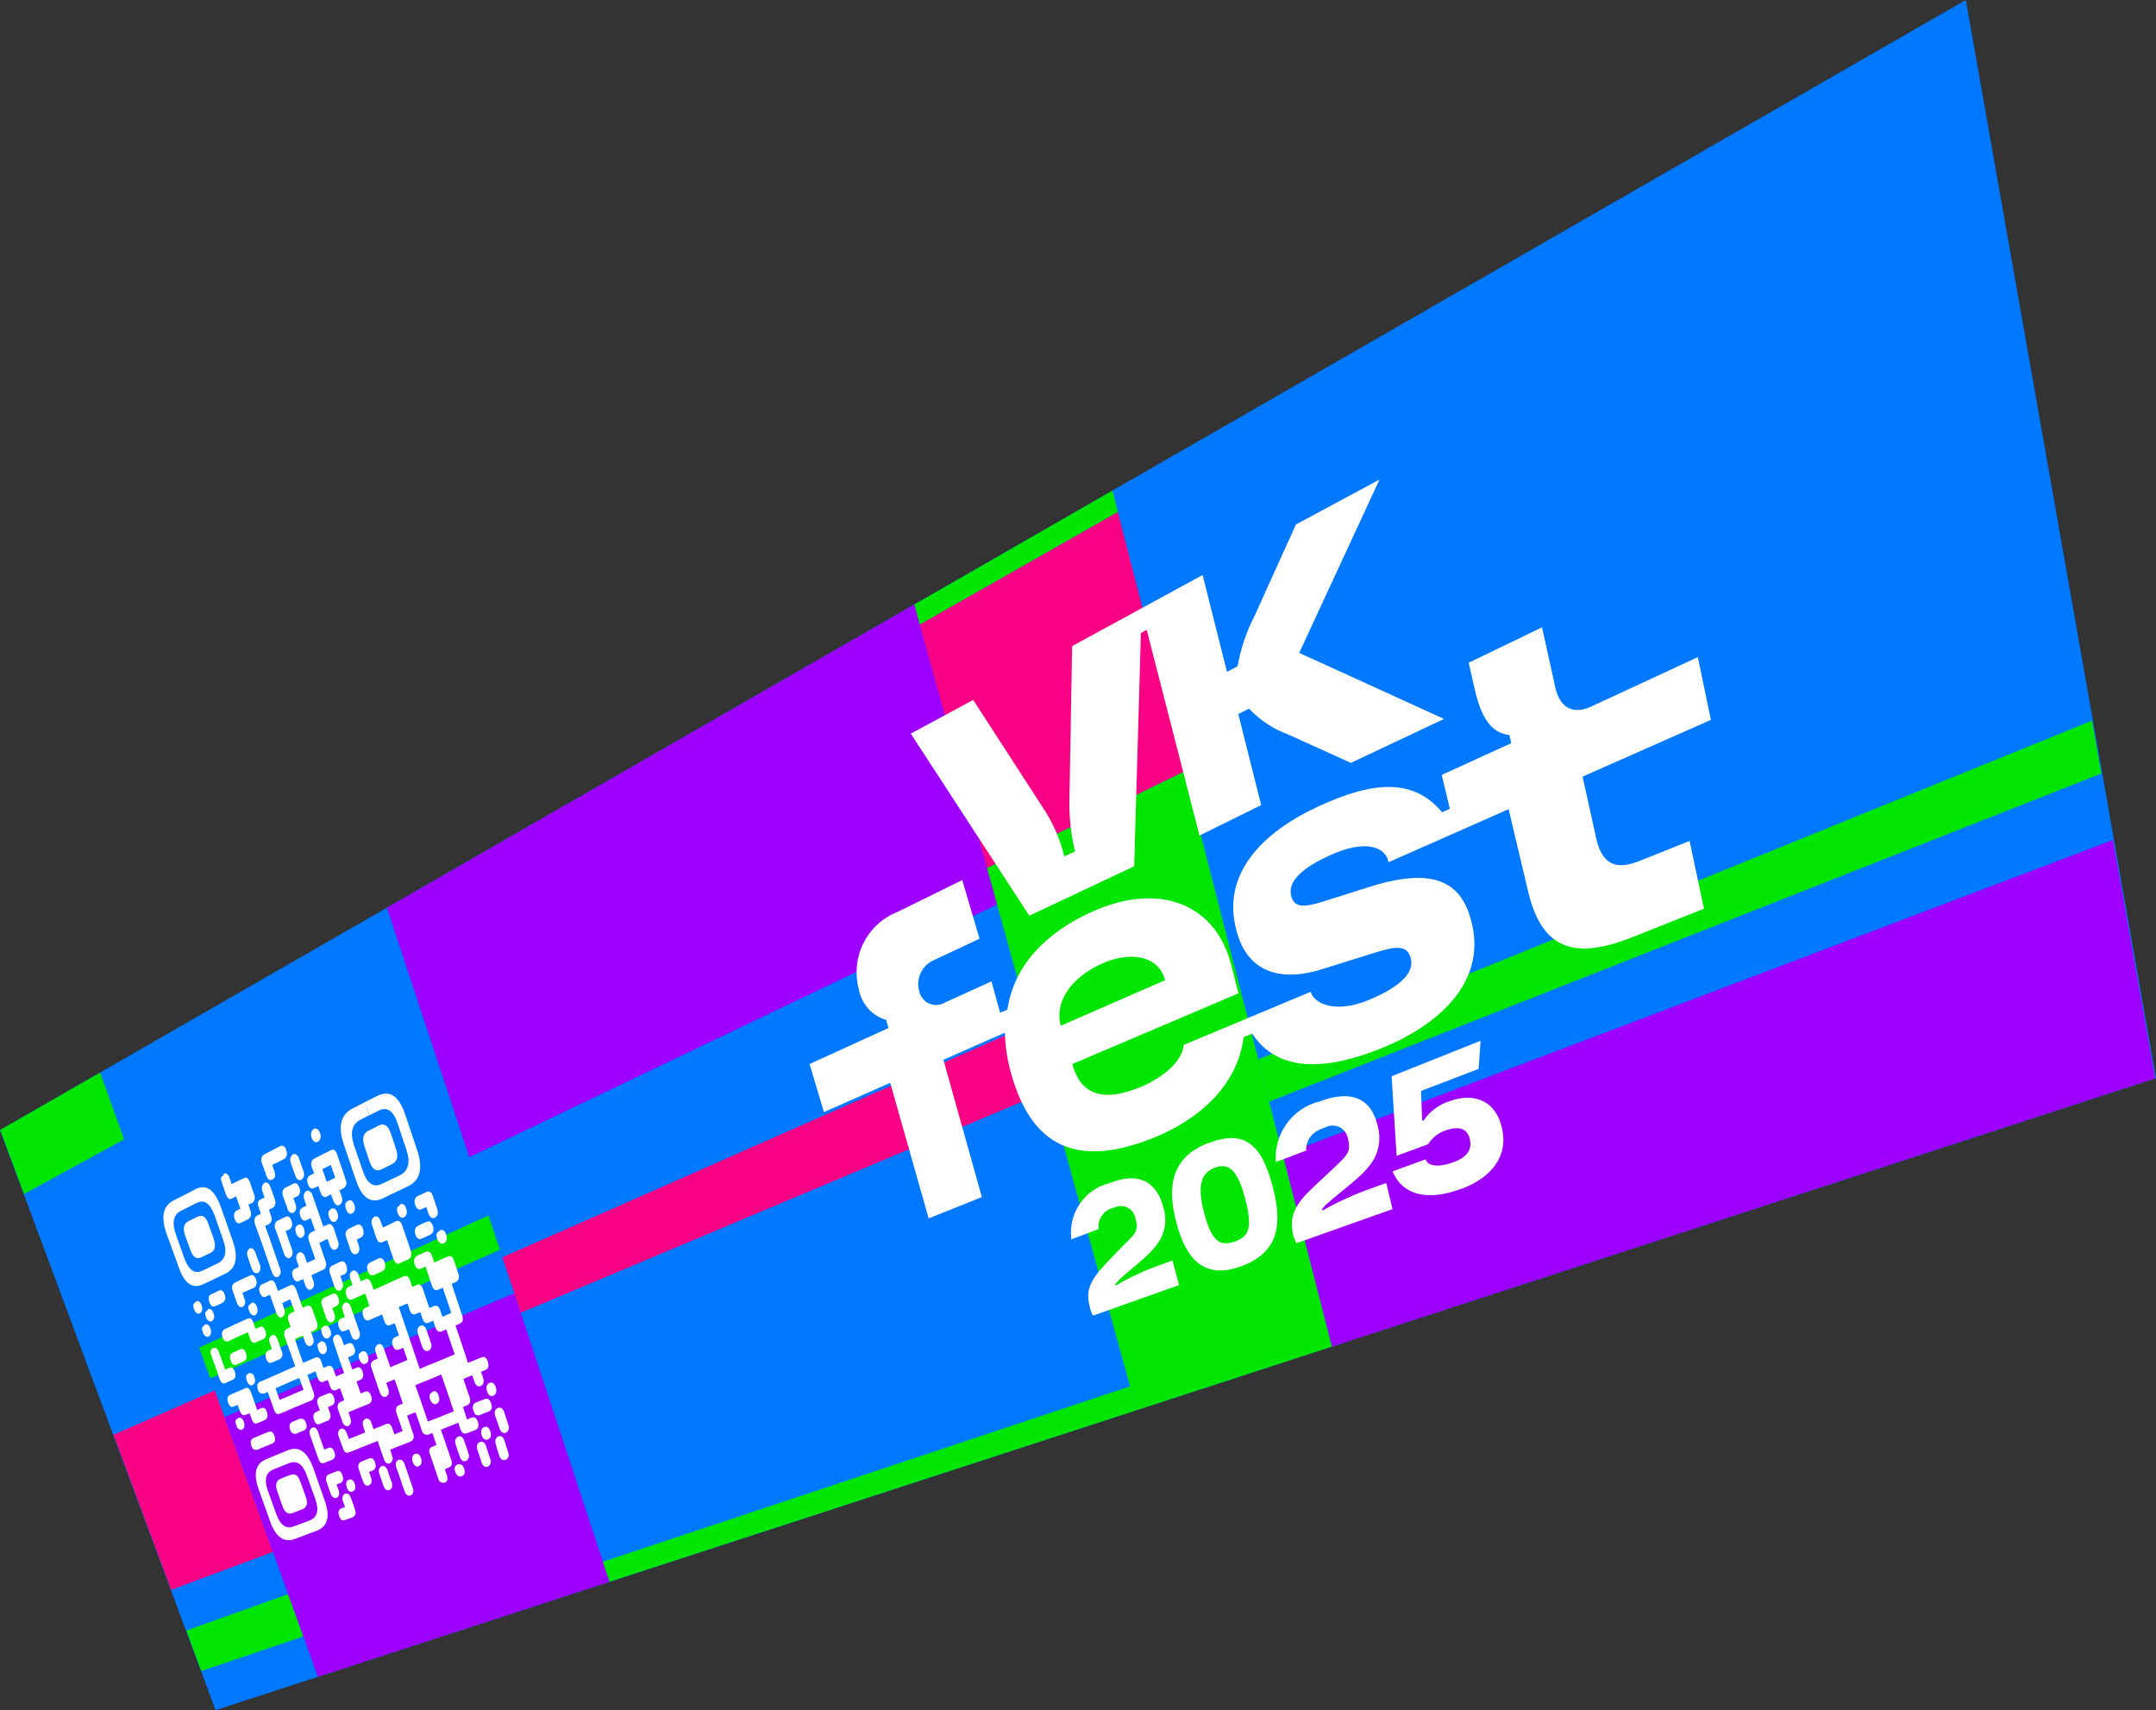 <svg width="208" height="165" viewBox="0 0 208 165" fill="none" xmlns="http://www.w3.org/2000/svg">
<rect x="0" y="0" width="208" height="165" fill="#333333" stroke="none"/>
<g clip-path="url(#clip0_4025_1119)">
<path d="M208 104.027L189.652 0L0 109.035L20.794 165L208 104.027Z" fill="#0078FF"/>
<path d="M9.656 103.485L11.973 109.931L2.317 115.201L0.019 109.016L9.656 103.485Z" fill="#00E600"/>
<path d="M10.953 138.428L20.72 134.149L26.336 149.733L16.513 153.396L10.953 138.428Z" fill="#F90184"/>
<path d="M17.977 157.32L27.8 153.807L29.264 157.88L19.423 161.225L17.977 157.32Z" fill="#00E600"/>
<path d="M19.219 130.019L47.13 117.275L48.224 120.583L20.294 132.99L19.219 130.019Z" fill="#00E600"/>
<path d="M21.648 136.728L49.614 124.768L58.807 152.611L30.673 161.786L21.648 136.728Z" fill="#9D00FF"/>
<path d="M121.394 102.214L201.828 69.532L202.718 74.633L122.431 106.288L121.394 102.214Z" fill="#00E600"/>
<path d="M123.747 111.426L203.848 81.043L207.907 104.045L128.492 129.926L123.747 111.426Z" fill="#9D00FF"/>
<path d="M88.219 58.32L96.207 87.265L45.277 111.651L37.326 87.583L88.219 58.32Z" fill="#9D00FF"/>
<path d="M48.465 121.311L99.394 98.832L101.155 105.223L50.244 126.656L48.465 121.311Z" fill="#F90184"/>
<path d="M58.157 150.686L109.031 133.757L109.661 136.055L58.806 152.611L58.157 150.686Z" fill="#00E600"/>
<path d="M107.327 47.332L107.846 49.407L88.738 60.263L88.219 58.32L107.327 47.332Z" fill="#00E600"/>
<path d="M88.737 60.263L107.845 49.407L114.276 74.427L95.224 83.752L88.737 60.263Z" fill="#F90184"/>
<path d="M95.225 83.752L114.277 74.427L128.492 129.926L109.662 136.055L95.225 83.752Z" fill="#00E600"/>
<path d="M133.088 46.267L125.026 50.602L121.06 59.366C120.262 60.911 119.7 62.568 119.392 64.281L118.373 64.823L116.019 55.48L103.435 62.337L103.175 77.006C103.124 78.736 103.304 80.464 103.713 82.145L102.675 82.631C102.304 81.073 101.678 79.589 100.822 78.24L93.89 67.532L87.867 70.784L99.302 88.349L109.421 83.584L110.07 61.067L110.626 60.768L115.722 80.613L121.672 77.679L119.466 68.897L120.504 68.373C121.559 69.496 122.86 70.354 124.303 70.877L130.327 73.605L139.315 69.364L125.341 62.992L133.088 46.267ZM92.834 84.91L86.569 87.994C85.144 88.557 83.977 89.633 83.292 91.013C82.608 92.394 82.455 93.981 82.863 95.468C82.985 96.157 83.297 96.796 83.762 97.315C84.227 97.834 84.828 98.21 85.494 98.402L85.717 99.187L78.1 102.662L79.49 107.297L85.884 104.475L89.59 117.555L94.724 115.5L91.017 102.251L96.948 99.635C96.977 100.983 97.183 102.322 97.56 103.616C99.728 111.37 104.676 112.398 111.2 109.819C115.444 108.137 119.355 104.924 119.985 100.065L120.8 99.729C122.413 102.158 125.675 104.157 133.107 101.205C138.5 99.075 143.393 95.001 142.003 89.096C141.113 85.359 138.704 83.49 132.143 85.564L127.528 87.022C125.675 87.583 124.841 87.545 124.563 86.424C124.211 85.023 125.675 83.696 128.399 82.481C131.717 80.986 133.681 81.678 133.959 83.191L145.543 78.071L147.396 85.882C148.675 91.488 151.751 92.722 157.534 90.404L164.391 87.676L163.001 81.136L158.331 83.004C155.791 84.07 154.624 83.266 154.049 81.136L152.678 74.932L165.058 69.457L163.798 63.403L153.475 68.186C152.011 68.859 150.547 68.56 150.046 66.318L148.767 60.525L141.688 63.944L142.299 66.598C142.874 69.102 143.8 70.728 145.617 70.915L145.802 71.699L139.093 74.764L139.871 78.034L139.13 78.37C136.369 75.082 132.514 75.324 127.102 77.847C121.69 80.37 117.835 84.387 119.281 89.75C120.448 94.328 124.248 94.59 127.621 93.487L132.94 91.824C134.645 91.32 135.775 91.133 136.109 92.479C136.443 93.824 135.182 95.188 132.013 96.496C128.844 97.804 126.768 96.851 126.453 95.692L114.203 100.813C114.017 102.681 111.701 104.195 109.977 104.905C106.641 106.269 104.306 105.82 103.453 102.662L119.485 95.842L118.743 92.964C117.279 87.359 111.96 84.911 105.121 88.069C100.766 90.105 97.819 93.207 97.189 97.412L96.485 97.711L95.651 94.683L91.184 96.72C90.957 96.861 90.699 96.944 90.433 96.963C90.167 96.983 89.9 96.937 89.655 96.831C89.41 96.725 89.194 96.561 89.024 96.353C88.855 96.145 88.738 95.9 88.682 95.636C88.517 95.06 88.563 94.443 88.811 93.898C89.06 93.352 89.494 92.915 90.035 92.665L94.502 90.573L92.834 84.91ZM102.341 98.963C101.711 96.627 103.342 94.31 106.326 92.964C108.995 91.769 111.775 92.161 112.405 94.571L102.341 98.963ZM116.538 110.286C113.016 111.669 112.553 114.453 113.498 118.004C114.444 121.554 116.204 123.423 119.651 122.208C123.154 120.956 123.821 118.471 122.802 114.547C121.783 110.623 120.226 108.885 116.612 110.286H116.538ZM119.04 119.798C117.613 120.302 116.871 119.667 116.167 117.014C115.463 114.36 115.908 113.164 117.168 112.678C118.428 112.192 119.336 112.678 120.096 115.537C120.856 118.396 120.56 119.275 119.114 119.798H119.04ZM127.157 106.306C125.916 106.649 124.83 107.416 124.087 108.476C123.343 109.536 122.987 110.823 123.08 112.118L126.008 111.015C126.008 109.819 126.694 109.147 127.862 108.773C128.073 108.66 128.308 108.599 128.547 108.596C128.786 108.593 129.023 108.648 129.237 108.756C129.451 108.864 129.636 109.022 129.777 109.216C129.919 109.411 130.012 109.637 130.049 109.875C130.401 111.277 129.845 111.538 128.473 112.884L126.62 114.622C124.637 116.49 124.433 117.593 124.767 119.181C124.833 119.451 124.939 119.709 125.082 119.947L134.348 116.659L133.737 114.136L131.513 114.939C130.153 115.464 128.834 116.088 127.565 116.808V116.621C128.603 115.425 131.049 113.912 132.161 112.417C132.571 111.898 132.854 111.289 132.986 110.64C133.118 109.99 133.096 109.319 132.921 108.679C132.217 105.559 129.882 105.26 127.232 106.306H127.157ZM106.882 114.192C105.75 114.51 104.771 115.23 104.124 116.219C103.477 117.208 103.206 118.399 103.361 119.574L105.992 118.583C105.933 118.107 106.057 117.626 106.34 117.239C106.623 116.853 107.043 116.592 107.512 116.509C107.713 116.41 107.933 116.359 108.157 116.362C108.38 116.364 108.6 116.419 108.798 116.523C108.996 116.626 109.168 116.776 109.298 116.958C109.429 117.141 109.516 117.352 109.551 117.574C109.903 118.882 109.402 119.125 108.179 120.358L106.641 121.965C104.899 123.834 104.788 124.712 105.158 126.207C105.223 126.463 105.323 126.708 105.455 126.936L113.758 123.984L113.109 121.61L111.126 122.339C109.908 122.814 108.73 123.389 107.605 124.058V123.89C108.513 122.788 110.7 121.405 111.664 120.003C112.027 119.509 112.269 118.933 112.369 118.326C112.468 117.718 112.424 117.096 112.238 116.509C111.478 113.557 109.347 113.183 106.956 114.192H106.882ZM142.837 100.42L134.256 103.84L134.738 111.52L137.777 110.399C138.155 109.794 138.723 109.334 139.389 109.091C140.594 108.661 141.521 108.736 141.799 109.913C142.077 111.09 141.335 111.781 139.945 112.23C138.555 112.678 137.684 112.417 137.536 111.856L134.348 113.015C135.349 115.425 137.833 115.743 140.446 114.883L141.169 114.64C143.949 113.538 145.58 111.482 144.875 108.717C144.171 105.951 141.929 105.466 139.834 106.25C138.815 106.57 137.933 107.229 137.332 108.119H137.203L137.091 105.26L142.651 103.13L142.837 100.42Z" fill="white"/>
<path d="M30.247 108.941C30.525 108.792 30.729 108.941 30.877 109.333C31.025 109.726 30.877 110.025 30.673 110.156C30.469 110.287 30.191 110.156 30.061 109.763C29.931 109.371 30.061 109.072 30.247 108.941ZM26.262 112.398L26.466 112.996C26.614 113.407 26.558 113.669 26.28 113.799C26.003 113.93 25.817 113.8 25.687 113.407L25.483 112.809L25.261 112.211C25.131 111.8 25.261 111.539 25.447 111.408L25.836 111.202L26.633 110.791L27.04 110.585C27.3 110.455 27.504 110.585 27.633 110.997C27.763 111.408 27.633 111.669 27.448 111.8L27.059 112.006L26.262 112.398ZM29.061 112.398L29.283 113.015C29.413 113.407 29.283 113.687 29.079 113.818C28.875 113.949 28.616 113.818 28.486 113.407L28.264 112.809L28.06 112.211C27.911 111.8 28.06 111.52 28.245 111.389C28.43 111.258 28.727 111.389 28.857 111.8L29.061 112.398ZM28.301 115.612L28.523 116.21C28.653 116.602 28.523 116.883 28.319 116.995C28.115 117.107 27.856 116.995 27.726 116.602L27.522 116.005L27.3 115.406C27.17 115.014 27.3 114.734 27.504 114.603L27.893 114.416L28.282 114.211C28.56 114.08 28.764 114.211 28.894 114.622C29.023 115.033 28.894 115.276 28.708 115.406L28.301 115.612ZM31.525 114.024L32.341 113.631L31.915 112.398L31.099 112.809L31.525 114.024ZM32.749 114.846L32.971 115.444C33.101 115.855 32.971 116.117 32.767 116.247C32.563 116.378 32.285 116.248 32.156 115.836L31.933 115.238L31.525 115.444C31.266 115.575 31.062 115.444 30.914 115.033L30.71 114.435L30.302 114.622C30.043 114.753 29.839 114.622 29.691 114.211C29.542 113.8 29.691 113.557 29.895 113.407L30.302 113.22L30.08 112.604C29.95 112.192 30.08 111.931 30.284 111.8L30.691 111.595L31.507 111.184L31.915 110.978C32.174 110.828 32.397 110.978 32.526 111.389L32.73 111.987L33.156 113.22L33.36 113.837C33.508 114.229 33.36 114.51 33.156 114.64L32.749 114.846ZM28.745 118.191C29.005 118.06 29.209 118.191 29.338 118.602C29.468 119.013 29.338 119.256 29.153 119.387C28.968 119.517 28.69 119.387 28.56 118.976C28.43 118.565 28.486 118.322 28.745 118.191ZM31.952 116.64C32.211 116.509 32.434 116.64 32.563 117.051C32.693 117.462 32.563 117.724 32.359 117.854C32.156 117.985 31.896 117.855 31.748 117.443C31.599 117.032 31.674 116.771 31.952 116.64ZM33.583 115.855C33.861 115.724 34.065 115.855 34.194 116.266C34.324 116.677 34.194 116.939 33.99 117.07C33.786 117.2 33.508 117.07 33.379 116.659C33.249 116.247 33.305 115.986 33.583 115.855ZM24.853 121.461L25.076 122.04C25.206 122.433 25.076 122.694 24.89 122.806C24.705 122.919 24.446 122.806 24.297 122.414L24.093 121.835L23.89 121.237C23.76 120.863 23.89 120.601 24.056 120.471C24.223 120.34 24.52 120.471 24.649 120.882L24.853 121.461ZM27.967 119.966L28.171 120.564C28.319 120.956 28.171 121.218 27.985 121.349C27.8 121.48 27.541 121.349 27.392 120.938L27.189 120.34L26.781 119.162L26.558 118.583C26.429 118.172 26.558 117.91 26.744 117.798L27.151 117.593L27.541 117.406C27.8 117.275 28.004 117.406 28.134 117.817C28.264 118.228 28.134 118.471 27.948 118.602L27.559 118.789L27.967 119.966ZM18.886 125.572C19.127 125.46 19.33 125.572 19.46 125.964C19.59 126.357 19.46 126.6 19.293 126.712C19.127 126.824 18.867 126.712 18.719 126.319C18.571 125.927 18.645 125.759 18.886 125.628V125.572ZM20.739 124.712L21.11 124.525C21.351 124.413 21.555 124.526 21.684 124.918C21.814 125.31 21.684 125.553 21.517 125.665L21.147 125.852L20.776 126.02C20.517 126.133 20.331 126.02 20.201 125.628C20.072 125.236 20.109 124.993 20.368 124.881L20.739 124.712ZM26.818 121.816L27.022 122.414C27.17 122.806 27.022 123.049 26.837 123.18C26.651 123.311 26.392 123.18 26.243 122.769L26.04 122.19L25.632 121.012L25.224 119.835L24.798 118.658L24.594 118.079C24.464 117.686 24.594 117.425 24.779 117.294L25.169 117.107L24.965 116.509C24.816 116.11 24.872 115.849 25.131 115.724L25.521 115.537L25.317 114.939C25.187 114.547 25.317 114.267 25.502 114.136C25.687 114.005 25.965 114.136 26.095 114.547L26.317 115.145L26.521 115.743C26.651 116.135 26.521 116.397 26.336 116.528L25.947 116.715L26.151 117.313C26.299 117.705 26.151 117.967 25.965 118.097L25.576 118.284L26.003 119.461L26.41 120.639L26.818 121.816ZM38.568 116.21C38.865 116.079 39.069 116.21 39.198 116.64C39.328 117.07 39.198 117.313 38.994 117.443C38.791 117.574 38.494 117.443 38.364 117.032C38.234 116.621 38.29 116.453 38.568 116.304V116.21ZM20.035 126.338C20.276 126.207 20.461 126.338 20.609 126.73C20.758 127.123 20.609 127.347 20.442 127.459C20.276 127.571 19.998 127.459 19.868 127.067C19.738 126.675 19.794 126.544 20.035 126.431V126.338ZM23.389 124.75L23.593 125.329C23.741 125.721 23.593 125.964 23.426 126.077C23.259 126.189 22.982 126.076 22.852 125.684L22.648 125.105L22.444 124.525C22.296 124.152 22.444 123.89 22.611 123.778L22.982 123.591L23.741 123.236L24.131 123.068C24.372 122.937 24.575 123.068 24.705 123.46C24.835 123.853 24.705 124.096 24.538 124.227L24.149 124.395L23.389 124.75ZM34.417 119.592L34.62 120.19C34.75 120.601 34.62 120.863 34.417 120.975C34.213 121.087 33.935 120.975 33.805 120.583L33.601 119.966L33.397 119.368C33.249 118.976 33.397 118.714 33.601 118.583L34.009 118.378L34.417 118.191C34.676 118.06 34.898 118.191 35.028 118.602C35.158 119.013 35.028 119.275 34.824 119.405L34.417 119.592ZM41.978 116.042L42.182 116.659C42.33 117.088 42.182 117.35 41.96 117.481C41.737 117.612 41.459 117.481 41.33 117.07L41.126 116.453L40.681 116.659C40.403 116.789 40.199 116.659 40.051 116.229C39.903 115.799 40.051 115.556 40.273 115.406L40.699 115.22L41.126 115.014C41.422 114.865 41.626 115.014 41.774 115.425L41.978 116.042ZM19.738 127.814C19.979 127.702 20.183 127.814 20.313 128.207C20.442 128.599 20.313 128.823 20.146 128.936C19.979 129.048 19.701 128.935 19.571 128.543C19.442 128.151 19.46 128.02 19.701 127.908L19.738 127.814ZM24.223 125.721C24.464 125.609 24.668 125.722 24.798 126.133C24.927 126.544 24.798 126.768 24.631 126.88C24.464 126.992 24.186 126.88 24.038 126.488C23.89 126.095 23.927 125.946 24.186 125.815L24.223 125.721ZM30.043 123.031L30.247 123.628C30.376 124.021 30.247 124.264 30.043 124.395C29.839 124.525 29.579 124.395 29.45 123.984L29.246 123.404L28.857 123.591C28.597 123.703 28.393 123.591 28.245 123.18C28.097 122.769 28.245 122.526 28.449 122.414L28.838 122.227L28.634 121.629C28.486 121.237 28.634 120.975 28.82 120.863C29.005 120.751 29.283 120.863 29.413 121.255L29.616 121.853L30.413 121.48L30.006 120.303L29.802 119.704C29.654 119.312 29.802 119.05 29.987 118.92L30.395 118.714L29.969 117.518L29.579 117.724C29.301 117.855 29.116 117.724 28.968 117.313C28.82 116.901 28.968 116.659 29.153 116.528L29.561 116.322L29.357 115.724C29.209 115.332 29.357 115.052 29.542 114.921C29.728 114.79 30.006 114.921 30.154 115.332L30.358 115.93L30.784 117.144L31.192 118.34L31.599 118.154C31.859 118.016 32.063 118.147 32.211 118.546L32.415 119.162L32.619 119.761C32.749 120.153 32.619 120.414 32.415 120.545C32.211 120.676 31.952 120.545 31.803 120.134L31.599 119.536L30.803 119.91L31.21 121.106L31.414 121.704C31.562 122.096 31.414 122.358 31.229 122.489L30.821 122.675L30.043 123.031ZM40.718 118.079L41.144 117.892C41.422 117.761 41.645 117.892 41.774 118.303C41.904 118.714 41.774 118.976 41.552 119.107L41.126 119.312L40.699 119.499C40.421 119.63 40.199 119.499 40.069 119.088C39.94 118.677 40.069 118.415 40.292 118.284L40.718 118.079ZM32.841 123.105L33.045 123.703C33.175 124.096 33.045 124.357 32.841 124.488C32.637 124.619 32.378 124.488 32.248 124.077L32.044 123.479L31.84 122.881C31.692 122.489 31.84 122.227 32.026 122.115L32.434 121.928L32.823 121.741C33.101 121.61 33.305 121.741 33.434 122.152C33.564 122.564 33.434 122.806 33.249 122.937L32.841 123.105ZM36.103 121.61L36.511 121.424C36.789 121.312 36.993 121.424 37.123 121.835C37.252 122.246 37.123 122.507 36.919 122.638L36.511 122.825L36.103 123.012C35.825 123.124 35.621 123.012 35.473 122.601C35.325 122.19 35.473 121.928 35.695 121.816L36.103 121.61ZM39.439 120.097L39.643 120.695C39.773 121.106 39.643 121.367 39.421 121.498L38.994 121.685L38.587 121.872C38.309 122.003 38.105 121.872 37.956 121.461L37.753 120.863L37.345 119.648L36.919 119.835C36.641 119.966 36.437 119.835 36.307 119.424L36.103 118.826L35.899 118.209C35.751 117.798 35.899 117.537 36.103 117.406C36.307 117.275 36.585 117.406 36.715 117.817L36.937 118.434L37.771 118.041L38.179 117.836C38.457 117.705 38.679 117.836 38.809 118.266L39.013 118.864L39.439 120.097ZM42.404 118.714C42.701 118.583 42.905 118.714 43.053 119.144C43.201 119.574 43.053 119.817 42.831 119.947C42.608 120.078 42.33 119.947 42.182 119.536C42.034 119.125 42.089 118.938 42.367 118.789L42.404 118.714ZM24.649 128.207L25.039 128.038C25.28 127.908 25.483 128.039 25.613 128.431C25.743 128.823 25.613 129.066 25.447 129.178L25.057 129.347L24.687 129.515C24.427 129.627 24.242 129.515 24.112 129.122L23.908 128.543L23.148 128.879L22.407 129.234L22.036 129.403C21.777 129.515 21.591 129.403 21.462 128.991C21.332 128.58 21.462 128.375 21.629 128.263L21.999 128.095L22.741 127.74L23.5 127.403L23.871 127.235C24.131 127.104 24.316 127.235 24.446 127.627L24.649 128.207ZM22.796 130.356L23.167 130.187C23.408 130.075 23.612 130.187 23.741 130.598C23.871 131.01 23.741 131.215 23.575 131.327L23.185 131.496L22.815 131.664C22.574 131.776 22.389 131.664 22.24 131.253C22.092 130.842 22.24 130.636 22.407 130.524L22.796 130.356ZM32.063 126.207L32.267 126.787C32.397 127.179 32.267 127.44 32.063 127.553C31.859 127.665 31.599 127.553 31.47 127.142L31.266 126.562L31.062 125.983C30.914 125.591 31.062 125.329 31.247 125.217L31.655 125.03L32.044 124.843C32.304 124.731 32.508 124.843 32.656 125.254C32.804 125.665 32.656 125.908 32.452 126.02L32.063 126.207ZM21.721 132.15L22.092 131.981C22.351 131.869 22.537 131.981 22.666 132.392C22.796 132.804 22.666 133.009 22.5 133.103L22.129 133.271L21.758 133.439C21.517 133.551 21.332 133.439 21.184 133.046L20.998 132.486L20.591 131.365L20.387 130.804C20.251 130.406 20.306 130.163 20.554 130.075C20.795 129.963 20.98 130.075 21.128 130.468L21.332 131.028L21.721 132.15ZM26.985 129.814L27.189 130.393C27.337 130.767 27.189 131.01 27.022 131.122L26.633 131.29L26.243 131.458C26.003 131.57 25.799 131.458 25.669 131.066C25.539 130.673 25.669 130.43 25.854 130.318L26.225 130.15L26.021 129.571C25.891 129.197 26.021 128.954 26.206 128.842C26.392 128.73 26.651 128.842 26.781 129.234L26.985 129.814ZM31.266 127.945C31.544 127.833 31.729 127.945 31.878 128.356C32.026 128.767 31.878 128.992 31.674 129.104C31.47 129.216 31.21 129.104 31.081 128.711C30.951 128.319 30.969 128.132 31.155 128.001L31.266 127.945ZM23.982 132.486C24.242 132.486 24.427 132.486 24.557 132.897C24.687 133.308 24.557 133.513 24.39 133.626C24.223 133.738 23.945 133.626 23.816 133.215C23.686 132.803 23.741 132.654 23.945 132.542L23.982 132.486ZM30.895 129.459C31.155 129.346 31.359 129.459 31.488 129.87C31.618 130.281 31.488 130.505 31.303 130.617C31.118 130.729 30.84 130.617 30.71 130.206C30.58 129.795 30.599 129.627 30.858 129.515L30.895 129.459ZM34.472 127.889L34.676 128.468C34.806 128.861 34.676 129.122 34.472 129.234C34.268 129.346 34.009 129.234 33.879 128.823L33.675 128.244L33.267 128.412C33.008 128.524 32.804 128.412 32.675 128.001C32.545 127.59 32.675 127.366 32.86 127.235L33.267 127.067L33.064 126.469C32.915 126.076 33.064 125.815 33.249 125.703C33.434 125.591 33.731 125.703 33.861 126.114L34.065 126.712L34.472 127.889ZM34.88 130.412C35.158 130.281 35.362 130.412 35.492 130.823C35.621 131.234 35.492 131.458 35.288 131.57C35.084 131.682 34.824 131.57 34.676 131.159C34.528 130.748 34.583 130.58 34.861 130.468L34.88 130.412ZM22.963 136.821C23.204 136.709 23.408 136.821 23.538 137.213C23.667 137.606 23.538 137.83 23.371 137.924C23.204 138.017 22.926 137.924 22.796 137.531C22.666 137.139 22.685 136.971 22.926 136.877L22.963 136.821ZM24.816 136.036L25.187 135.868C25.447 135.756 25.632 135.868 25.762 136.279C25.891 136.69 25.762 136.877 25.595 136.989L25.224 137.157L24.853 137.307C24.594 137.419 24.409 137.307 24.279 136.896L24.075 136.354L23.704 136.503C23.463 136.615 23.259 136.503 23.13 136.111L22.926 135.55L22.574 135.7C22.314 135.812 22.129 135.7 21.999 135.307C21.869 134.915 21.999 134.691 22.166 134.597L22.537 134.429L23.278 134.111L23.649 133.943C23.89 133.831 24.075 133.943 24.223 134.354L24.427 134.915L24.816 136.036ZM28.523 134.411L29.283 134.093L28.875 132.953L28.115 133.271L27.355 133.607L26.577 133.943L26.985 135.064L27.745 134.747L28.523 134.411ZM41.367 128.954L41.571 129.552C41.7 129.945 41.571 130.206 41.348 130.318C41.126 130.43 40.866 130.318 40.718 129.907L40.514 129.309L40.329 128.711C40.181 128.319 40.329 128.057 40.533 127.926C40.736 127.796 41.014 127.926 41.163 128.356L41.367 128.954ZM25.521 138.297L25.91 138.148C26.151 138.036 26.336 138.148 26.484 138.559C26.633 138.97 26.484 139.157 26.299 139.269L25.928 139.419L25.187 139.717L24.816 139.886C24.557 139.886 24.372 139.886 24.242 139.474C24.112 139.063 24.242 138.876 24.409 138.764L24.779 138.615L25.521 138.297ZM28.541 137.045L28.931 136.877C29.19 136.877 29.375 136.877 29.524 137.288C29.672 137.699 29.524 137.905 29.338 138.017L28.949 138.166L28.56 138.335C28.319 138.335 28.115 138.335 27.985 137.924C27.856 137.512 27.985 137.307 28.171 137.195L28.541 137.045ZM31.637 135.756L31.84 136.335C31.97 136.709 31.84 136.952 31.655 137.064L31.266 137.213L30.877 137.382C30.617 137.494 30.413 137.382 30.284 136.971C30.154 136.559 30.284 136.354 30.469 136.242L30.858 136.074L30.654 135.513C30.525 135.139 30.654 134.878 30.84 134.784L31.247 134.616L31.637 134.448C31.896 134.336 32.081 134.448 32.23 134.859C32.378 135.27 32.23 135.494 32.026 135.588L31.637 135.756ZM43.016 131.028L43.869 130.673L43.461 129.477L43.053 128.263L42.627 128.45C42.349 128.562 42.127 128.45 41.997 128.038L41.793 127.422L41.367 127.609C41.089 127.739 40.885 127.609 40.755 127.198L40.551 126.6L40.125 126.768C39.847 126.899 39.643 126.768 39.513 126.357L39.309 125.759L38.475 126.114L38.883 127.31L39.291 128.506L39.699 129.702L40.088 130.879L40.496 132.075L41.33 131.72L42.164 131.383L43.016 131.028ZM33.62 136.26L33.805 136.821C33.953 137.214 33.805 137.457 33.62 137.569C33.434 137.681 33.156 137.568 33.027 137.157L32.823 136.578L32.619 135.999C32.489 135.625 32.619 135.382 32.823 135.27L33.212 135.102L32.804 133.943L32.415 134.111C32.156 134.224 31.952 134.112 31.822 133.7L31.618 133.14L31.229 133.308C30.969 133.42 30.765 133.308 30.636 132.897L30.432 132.318L29.654 132.654L30.061 133.794L30.265 134.373C30.395 134.747 30.265 134.99 30.08 135.102L29.691 135.27L28.912 135.588L28.152 135.906L27.392 136.242L27.003 136.391C26.762 136.503 26.558 136.391 26.429 135.999L26.225 135.42L25.836 134.299L25.447 134.467C25.206 134.467 25.002 134.467 24.872 134.056C24.742 133.644 24.872 133.439 25.057 133.327L25.428 133.177L26.188 132.841L26.948 132.504L27.707 132.168L28.486 131.832L28.078 130.692L27.671 129.552L27.467 128.973C27.337 128.58 27.467 128.338 27.652 128.225L28.041 128.038L27.837 127.459C27.689 127.086 27.837 126.824 28.023 126.712L28.412 126.525L28.004 125.366L27.226 125.721L27.43 126.301C27.559 126.693 27.43 126.936 27.244 127.067C27.059 127.198 26.781 127.067 26.651 126.656L26.447 126.077L26.04 124.918L25.65 125.105C25.391 125.217 25.206 125.105 25.057 124.694C24.909 124.283 25.057 124.058 25.243 123.928L25.632 123.759L26.021 123.573C26.28 123.46 26.466 123.573 26.614 123.984L26.818 124.563L27.578 124.208L27.967 124.021C28.245 123.89 28.43 124.021 28.579 124.432L28.782 125.011L29.19 126.17L29.579 126.002C29.839 125.89 30.043 126.002 30.172 126.413L30.376 126.992L30.58 127.571C30.71 127.964 30.58 128.207 30.395 128.337L30.006 128.506L30.209 129.085C30.339 129.477 30.209 129.72 30.006 129.832C29.802 129.945 29.561 129.832 29.413 129.44L29.227 128.861L28.449 129.197L28.838 130.356L29.246 131.496L30.024 131.159L30.413 130.991C30.673 130.879 30.877 130.991 31.006 131.402L31.21 131.981L31.599 131.813C31.878 131.701 32.063 131.813 32.211 132.224L32.415 132.804L33.193 132.467L32.786 131.309L32.397 130.131L32.193 129.552C32.044 129.16 32.193 128.917 32.378 128.805C32.563 128.693 32.841 128.805 32.989 129.216L33.175 129.795L33.583 129.627C33.842 129.496 34.046 129.627 34.194 130.038C34.343 130.449 34.194 130.673 33.99 130.785L33.583 130.954L33.99 132.131L34.398 131.963C34.657 131.832 34.861 131.963 34.991 132.374C35.121 132.785 34.991 133.009 34.787 133.121L34.398 133.289L34.806 134.448L35.195 134.28C35.473 134.168 35.658 134.28 35.807 134.691C35.955 135.102 35.807 135.326 35.603 135.438L35.195 135.606L34.398 135.924L33.62 136.26ZM41.719 134.261C41.997 134.149 42.201 134.261 42.33 134.691C42.46 135.121 42.33 135.326 42.127 135.438C41.923 135.55 41.645 135.438 41.496 135.027C41.348 134.616 41.496 134.392 41.774 134.28L41.719 134.261ZM31.285 139.867L31.674 139.699C31.933 139.605 32.118 139.699 32.267 140.11C32.415 140.521 32.267 140.727 32.063 140.839L31.674 140.988L31.303 141.138C31.044 141.25 30.84 141.138 30.71 140.726L30.506 140.166L30.117 139.045L29.913 138.484C29.783 138.111 29.913 137.868 30.098 137.755C30.284 137.643 30.562 137.755 30.691 138.166L30.877 138.727L31.285 139.867ZM47.205 133.439C47.501 133.327 47.705 133.439 47.835 133.869C47.965 134.298 47.835 134.523 47.612 134.653C47.39 134.784 47.112 134.653 46.982 134.224C46.852 133.794 46.982 133.532 47.26 133.401L47.205 133.439ZM42.942 136.503L43.776 136.167L43.387 134.99L42.979 133.813L42.571 132.617L41.737 132.972L40.903 133.308L40.069 133.644L40.477 134.822L40.885 135.999L41.274 137.157L42.108 136.84L42.942 136.503ZM46.315 135.158L46.76 134.99C47.038 134.878 47.242 134.99 47.39 135.42C47.538 135.849 47.39 136.074 47.149 136.186L46.723 136.354L46.297 136.522C46.019 136.634 45.796 136.522 45.666 136.092C45.537 135.663 45.666 135.438 45.889 135.326L46.315 135.158ZM32.471 143.23L32.675 143.791C32.804 144.165 32.675 144.408 32.489 144.501C32.304 144.595 32.026 144.501 31.896 144.09L31.692 143.529L31.507 142.969C31.377 142.595 31.507 142.371 31.692 142.259L32.081 142.109L32.471 141.96C32.73 141.848 32.915 141.96 33.045 142.371C33.175 142.782 33.045 142.988 32.86 143.081L32.471 143.23ZM33.638 142.782C33.898 142.67 34.102 142.782 34.231 143.193C34.361 143.604 34.231 143.81 34.027 143.903C33.824 143.997 33.583 143.903 33.453 143.492C33.323 143.081 33.434 142.838 33.694 142.745L33.638 142.782ZM35.603 142.016L35.807 142.576C35.936 142.969 35.807 143.193 35.603 143.305C35.399 143.417 35.139 143.305 35.01 142.894L34.806 142.315L34.62 141.754C34.491 141.381 34.62 141.138 34.806 141.044L35.214 140.876L35.603 140.726C35.862 140.614 36.066 140.726 36.196 141.138C36.325 141.549 36.196 141.754 35.992 141.866L35.603 142.016ZM40.014 140.297C40.292 140.185 40.496 140.297 40.625 140.708C40.755 141.119 40.625 141.343 40.421 141.455C40.218 141.567 39.94 141.455 39.81 141.026C39.68 140.596 39.81 140.371 40.069 140.259L40.014 140.297ZM46.704 137.699C46.982 137.587 47.186 137.699 47.316 138.129C47.446 138.559 47.316 138.783 47.093 138.877C46.871 138.97 46.593 138.877 46.463 138.466C46.334 138.054 46.463 137.774 46.76 137.662L46.704 137.699ZM48.836 136.859L49.039 137.456C49.169 137.867 49.039 138.11 48.817 138.223C48.595 138.335 48.317 138.223 48.187 137.793L47.983 137.195L47.779 136.616C47.649 136.205 47.779 135.962 48.02 135.849C48.261 135.737 48.502 135.849 48.65 136.26L48.836 136.859ZM37.586 142.464L37.79 143.025C37.919 143.417 37.79 143.66 37.586 143.754C37.382 143.847 37.123 143.754 36.993 143.343L36.789 142.763L36.603 142.203C36.455 141.829 36.603 141.586 36.789 141.474C36.974 141.362 37.252 141.474 37.401 141.885L37.586 142.464ZM44.999 139.624L45.184 140.203C45.333 140.596 45.184 140.839 44.962 140.951C44.74 141.063 44.48 140.951 44.35 140.521L44.147 139.942L43.961 139.362C43.832 138.97 43.961 138.727 44.184 138.615C44.406 138.503 44.666 138.615 44.795 139.045L44.999 139.624ZM34.065 145.099L34.25 145.66C34.38 146.033 34.25 146.276 34.065 146.37L33.675 146.519L33.286 146.65C33.027 146.762 32.841 146.65 32.712 146.239C32.582 145.828 32.712 145.641 32.897 145.547L33.286 145.398L33.082 144.837C32.953 144.464 33.082 144.221 33.267 144.128C33.453 144.034 33.731 144.127 33.861 144.539L34.065 145.099ZM39.624 142.987L39.828 143.567C39.958 143.941 39.828 144.184 39.624 144.277C39.421 144.37 39.161 144.277 39.031 143.866L38.828 143.305L38.438 142.147L38.234 141.586C38.105 141.194 38.234 140.951 38.438 140.857C38.642 140.764 38.902 140.857 39.031 141.268L39.235 141.848L39.624 142.987ZM42.905 141.754L43.109 142.333C43.232 142.707 43.158 142.95 42.886 143.062C42.608 143.062 42.404 143.062 42.275 142.633L42.071 142.053L41.682 140.895L41.478 140.315C41.342 139.942 41.416 139.699 41.7 139.587L42.108 139.419L41.719 138.26L41.292 138.428C41.033 138.428 40.829 138.428 40.681 137.998L40.496 137.419L40.088 136.26L39.272 136.578L39.662 137.755L39.865 138.335C39.995 138.708 39.865 138.951 39.662 139.063L39.254 139.231L38.438 139.549L37.641 139.867L37.827 140.446C37.975 140.82 37.827 141.063 37.623 141.175C37.419 141.287 37.16 141.175 37.03 140.745L36.826 140.185L36.437 139.026L35.64 139.344L34.843 139.661L34.065 139.979L33.657 140.129C33.397 140.241 33.212 140.128 33.082 139.717L32.878 139.157L32.675 138.596C32.545 138.204 32.675 137.961 32.86 137.867C33.045 137.774 33.323 137.868 33.453 138.279L33.657 138.839L34.454 138.522L35.232 138.204L35.047 137.625C34.917 137.251 35.047 137.008 35.232 136.896C35.417 136.784 35.714 136.896 35.844 137.307L36.029 137.886L36.844 137.569L37.234 137.4C37.512 137.288 37.715 137.4 37.845 137.812L38.049 138.391L38.846 138.073L38.457 136.914L38.253 136.335C38.123 135.943 38.253 135.7 38.457 135.588L38.865 135.42L38.475 134.242L38.068 133.084L37.252 133.42L37.456 133.999C37.586 134.392 37.456 134.635 37.252 134.747C37.048 134.859 36.77 134.747 36.641 134.336L36.437 133.757L36.047 132.598L35.844 132C35.695 131.608 35.844 131.365 36.047 131.253L36.437 131.084L36.251 130.486C36.103 130.094 36.251 129.851 36.455 129.72C36.659 129.589 36.919 129.72 37.048 130.15L37.252 130.729L37.66 131.907L38.475 131.57L39.309 131.215L38.902 130.038L38.494 130.206C38.216 130.318 38.012 130.206 37.882 129.795C37.753 129.384 37.882 129.141 38.086 129.029L38.494 128.842L38.086 127.665L37.678 127.833C37.401 127.964 37.197 127.833 37.067 127.422L36.863 126.824L36.047 127.179L35.64 127.366C35.362 127.478 35.158 127.366 35.028 126.955C34.898 126.544 35.028 126.301 35.232 126.189L35.64 126.002L35.232 124.806L34.417 125.18L34.009 125.366C33.731 125.479 33.527 125.366 33.397 124.955C33.267 124.544 33.397 124.301 33.601 124.17L34.009 123.984L33.805 123.386C33.657 122.993 33.805 122.732 33.99 122.62C34.176 122.507 34.472 122.62 34.602 123.031L34.806 123.628L35.214 123.442C35.492 123.311 35.695 123.442 35.844 123.853L36.047 124.451L36.863 124.077L37.697 123.703L38.513 123.33L38.939 123.143C39.217 123.012 39.421 123.143 39.569 123.554L39.773 124.17L40.181 123.984C40.477 123.853 40.681 123.984 40.811 124.395L41.014 124.993L41.422 126.207L41.849 126.02C42.127 125.908 42.349 126.02 42.479 126.45L42.682 127.048L43.535 126.674L43.127 125.46L42.72 124.245L42.293 124.432C41.997 124.563 41.793 124.432 41.663 124.021L41.459 123.423L41.052 122.19L40.625 122.395C40.347 122.507 40.125 122.395 39.995 121.965C39.865 121.536 39.995 121.293 40.218 121.162L40.625 120.975L41.052 120.788C41.348 120.657 41.552 120.788 41.682 121.199L41.904 121.816L42.757 121.424L43.183 121.237C43.461 121.106 43.683 121.237 43.813 121.667L44.017 122.264L44.221 122.881C44.369 123.292 44.221 123.554 43.998 123.685L43.572 123.871L43.98 125.086L44.388 126.319L44.591 126.917C44.715 127.328 44.641 127.59 44.369 127.702L43.943 127.889L44.35 129.085L44.758 130.3L45.147 131.496L46.019 131.14L46.445 130.972C46.723 130.842 46.945 130.972 47.075 131.402C47.205 131.832 47.075 132.056 46.852 132.168L46.408 132.355L46.612 132.953C46.741 133.345 46.612 133.607 46.389 133.719C46.167 133.831 45.889 133.719 45.759 133.289L45.555 132.691L44.703 133.046L45.11 134.242L45.314 134.822C45.444 135.233 45.314 135.476 45.073 135.588L44.666 135.756L45.055 136.952L45.481 136.784C45.759 136.672 45.981 136.784 46.111 137.195C46.241 137.606 46.111 137.849 45.889 137.961L45.462 138.129L45.036 138.279C44.758 138.391 44.554 138.279 44.406 137.867L44.221 137.27L43.368 137.606L42.534 137.942L42.942 139.101L43.331 140.259L43.535 140.857C43.671 141.231 43.597 141.474 43.313 141.586L42.905 141.754ZM44.147 141.268C44.425 141.268 44.629 141.268 44.777 141.698C44.925 142.128 44.777 142.334 44.554 142.427C44.332 142.52 44.072 142.427 43.924 142.016C43.776 141.605 43.887 141.418 44.128 141.306L44.147 141.268ZM47.093 140.147L47.297 140.745C47.427 141.138 47.297 141.381 47.075 141.493C46.852 141.605 46.575 141.493 46.445 141.063L46.259 140.465L46.056 139.886C45.926 139.493 46.056 139.25 46.278 139.138C46.5 139.026 46.778 139.138 46.908 139.568L47.093 140.147ZM48.817 139.493L49.021 140.091C49.151 140.484 49.021 140.745 48.78 140.839C48.539 140.932 48.28 140.839 48.15 140.409L47.965 139.83L47.835 139.344C47.705 138.951 47.835 138.708 48.057 138.596C48.28 138.484 48.558 138.596 48.687 139.026L48.817 139.493ZM17.792 115.294L18.83 114.752C19.886 114.211 20.683 114.753 21.295 116.416L22.444 119.686C23.019 121.33 22.778 122.395 21.721 122.9L19.645 123.89C18.608 124.395 17.792 123.89 17.236 122.246L16.069 119.032C15.494 117.425 15.716 116.36 16.754 115.818L17.792 115.294L18.2 116.453L17.459 116.827C16.717 117.2 16.569 117.967 16.977 119.125L17.792 121.424C18.225 122.557 18.799 122.95 19.516 122.601L21.017 121.891C21.758 121.517 21.944 120.751 21.517 119.592L20.702 117.257C20.276 116.098 19.701 115.687 18.941 116.079L18.2 116.453L17.792 115.294ZM35.195 106.344L36.381 105.746C37.586 105.129 38.475 105.746 39.069 107.465L40.255 110.997C40.829 112.734 40.533 113.912 39.328 114.472L36.956 115.612C35.782 116.173 34.911 115.593 34.343 113.874L33.175 110.436C32.582 108.717 32.86 107.54 34.027 106.942L35.195 106.344L35.621 107.596L34.787 108.025C33.953 108.455 33.749 109.277 34.157 110.511L35.01 112.977C35.417 114.211 36.047 114.622 36.863 114.211L38.55 113.407C39.402 112.996 39.624 112.155 39.198 110.903L38.364 108.399C37.938 107.147 37.308 106.736 36.511 107.166L35.658 107.596L35.195 106.344ZM26.725 140.353L27.782 139.923C28.857 139.493 29.635 140.072 30.228 141.642L31.322 144.763C31.878 146.314 31.618 147.285 30.543 147.696L28.449 148.481C27.411 148.874 26.596 148.313 26.058 146.781L24.965 143.716C24.409 142.184 24.649 141.212 25.687 140.783L26.725 140.353L27.133 141.474L26.392 141.773C25.632 142.072 25.465 142.763 25.854 143.866L26.651 146.071C27.04 147.155 27.615 147.566 28.356 147.267L29.857 146.706C30.617 146.407 30.803 145.716 30.413 144.613L29.616 142.39C29.227 141.268 28.634 140.857 27.874 141.175L27.133 141.474L26.725 140.353ZM18.608 117.612L19.071 117.387C19.516 117.163 19.868 117.387 20.109 118.097L20.609 119.499C20.85 120.19 20.758 120.657 20.313 120.882L19.405 121.311C18.96 121.536 18.626 121.311 18.367 120.601L17.866 119.219C17.625 118.527 17.718 118.06 18.163 117.836L18.608 117.612ZM36.047 108.848L36.548 108.586C37.067 108.343 37.438 108.586 37.697 109.333L38.197 110.828C38.457 111.576 38.327 112.08 37.808 112.323L36.807 112.828C36.288 113.071 35.918 112.828 35.658 112.08L35.158 110.585C34.917 109.857 35.028 109.352 35.547 109.091L36.047 108.848ZM27.522 142.483L27.985 142.315C28.43 142.128 28.782 142.315 29.005 143.044L29.487 144.37C29.728 145.024 29.616 145.454 29.153 145.622L28.264 145.977C27.819 146.146 27.467 145.977 27.226 145.249L26.762 143.922C26.521 143.268 26.633 142.838 27.077 142.67L27.522 142.483ZM21.555 113.258C21.814 113.127 21.999 113.258 22.148 113.65L22.351 114.248L23.13 113.856L23.519 113.669C23.76 113.538 23.964 113.669 24.112 114.061L24.316 114.659L24.52 115.257C24.668 115.649 24.52 115.911 24.353 116.042L23.964 116.229L24.168 116.827C24.297 117.219 24.168 117.481 23.982 117.612L23.612 117.798L23.223 117.985C22.963 118.116 22.759 117.985 22.629 117.593C22.5 117.2 22.629 116.939 22.796 116.808L23.185 116.621L22.778 115.425L22.389 115.631C22.129 115.762 21.944 115.631 21.795 115.238L21.591 114.64L21.388 114.042C21.252 113.731 21.314 113.513 21.573 113.388L21.555 113.258Z" fill="white"/>
</g>
<defs>
<clipPath id="clip0_4025_1119">
<rect width="208" height="165" fill="white"/>
</clipPath>
</defs>
</svg>

